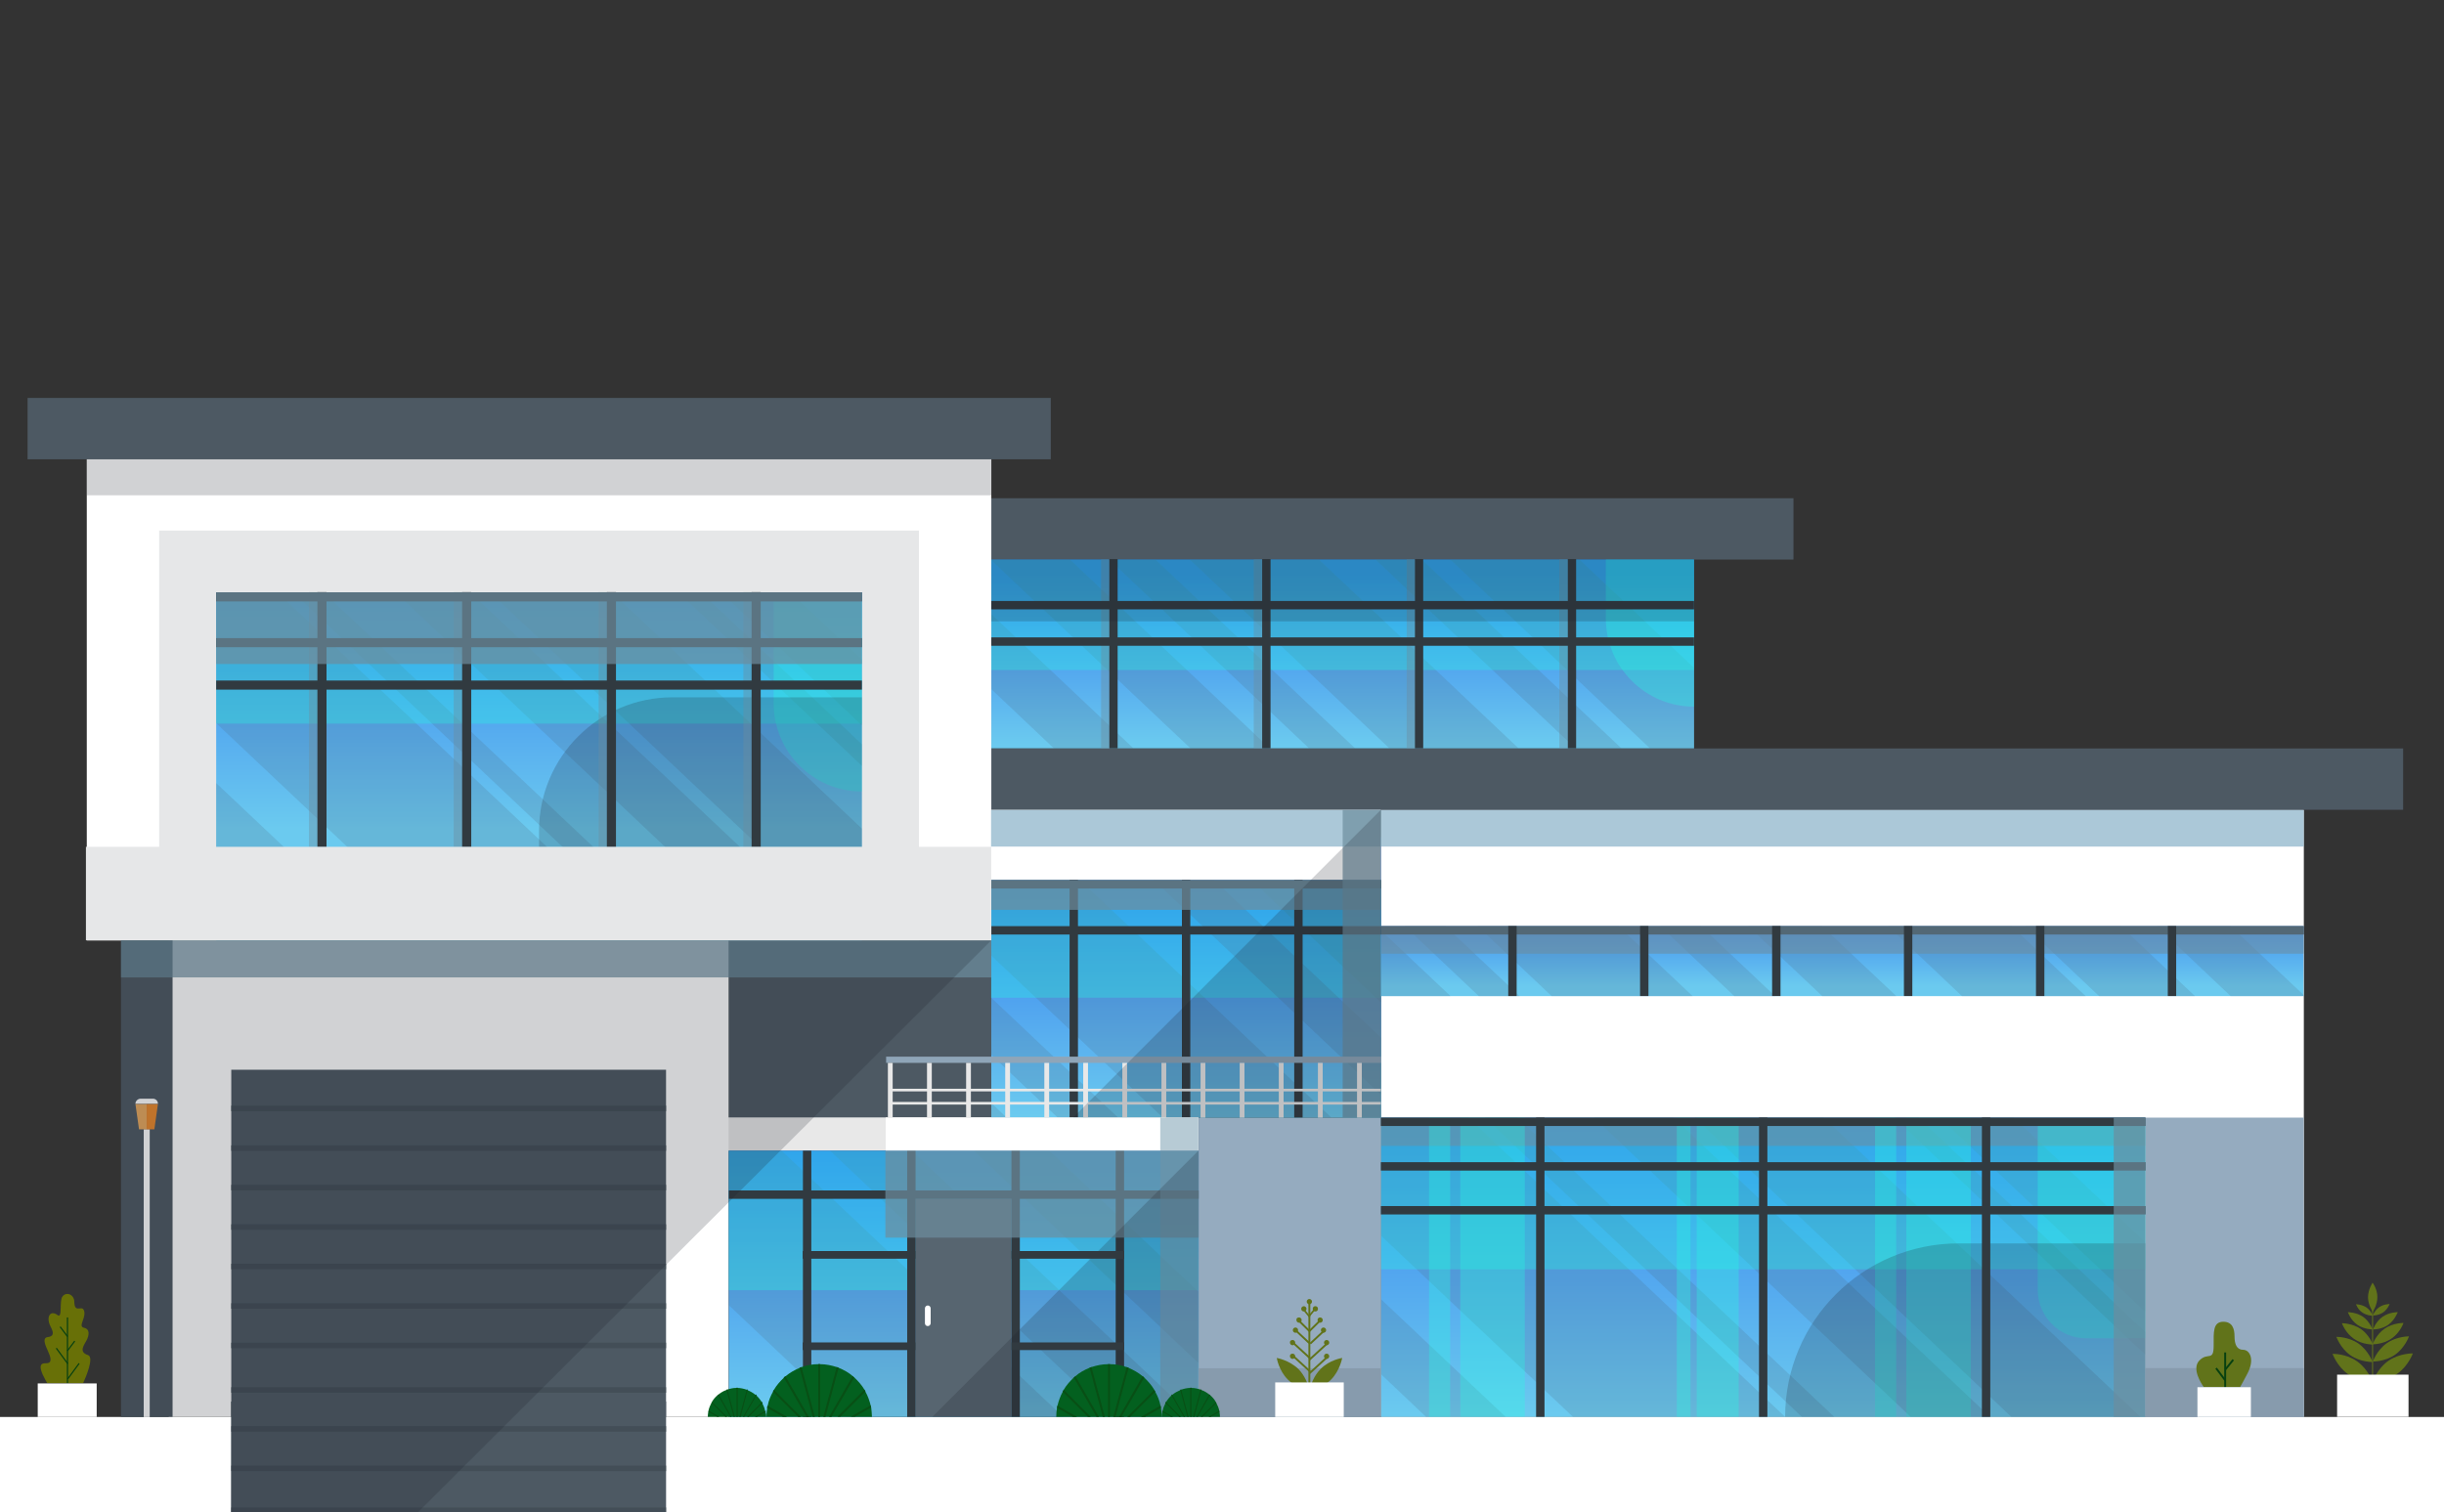 <?xml version="1.0" encoding="utf-8"?>
<!-- Generator: Adobe Illustrator 24.0.2, SVG Export Plug-In . SVG Version: 6.00 Build 0)  -->
<svg version="1.1" id="Warstwa_1" xmlns="http://www.w3.org/2000/svg" xmlns:xlink="http://www.w3.org/1999/xlink" x="0px" y="0px"
	 viewBox="0 0 1019.7 631.1" style="enable-background:new 0 0 1019.7 631.1;" xml:space="preserve">
<rect x="0" y="0" width="1019.7" height="631.1" fill="#333333" stroke="none"/>
<style type="text/css">
	.st0{fill:#FFFFFF;}
	.st1{fill:#4D5963;}
	.st2{fill:#E8E8E8;}
	.st3{fill:url(#SVGID_1_);}
	.st4{opacity:0.2;fill:#4B6984;}
	.st5{fill:#313A40;}
	.st6{fill:url(#SVGID_2_);}
	.st7{opacity:0.3;fill:#24FFE0;}
	.st8{opacity:0.56;}
	.st9{fill:#6C8D9E;}
	.st10{fill:#95ABBF;}
	.st11{fill:url(#SVGID_3_);}
	.st12{opacity:0.2;}
	.st13{fill:#191E28;}
	.st14{fill:url(#SVGID_4_);}
	.st15{opacity:0.4;}
	.st16{fill:#E6E7E8;}
	.st17{fill:url(#SVGID_5_);}
	.st18{fill:url(#SVGID_6_);}
	.st19{fill:#576570;}
	.st20{opacity:0.7;}
	.st21{fill:#88B1C7;}
	.st22{opacity:0.55;}
	.st23{fill:#7BA0B3;}
	.st24{fill:#434E57;}
	.st25{fill:#8FA5B8;}
	.st26{opacity:0.5;}
	.st27{fill:#879BAD;}
	.st28{fill:#03601F;}
	.st29{fill:#084F15;}
	.st30{fill:#E6A85E;}
	.st31{fill:#E8882C;}
	.st32{fill:#687007;}
	.st33{fill:#074010;}
	.st34{fill:#61731A;}
</style>
<title>oferta-banner</title>
<g>
	
		<rect x="0" y="591.3" transform="matrix(-1 -4.489798e-11 4.489798e-11 -1 1019.7 1223.635)" class="st0" width="1019.7" height="41"/>
	
		<rect x="304.1" y="392.4" transform="matrix(-1 -4.490331e-11 4.490331e-11 -1 804.115 983.716)" class="st1" width="196" height="198.9"/>
	
		<rect x="303.9" y="466.4" transform="matrix(-1 -4.490553e-11 4.490553e-11 -1 803.922 946.626)" class="st2" width="196.2" height="13.9"/>
	
		<rect x="576.1" y="338" transform="matrix(-1 -4.489266e-11 4.489266e-11 -1 1537.322 929.254)" class="st0" width="385" height="253.3"/>
	
		<linearGradient id="SVGID_1_" gradientUnits="userSpaceOnUse" x1="251.039" y1="411.588" x2="251.039" y2="376.888" gradientTransform="matrix(-1 0 0 1 1019.7 0)">
		<stop  offset="0" style="stop-color:#6BCAEF"/>
		<stop  offset="1" style="stop-color:#357CEF"/>
	</linearGradient>
	<rect x="576.1" y="386.5" class="st3" width="385" height="29.2"/>
	<g>
		<polygon class="st4" points="899.8,386.5 930.7,415.7 961.2,415.7 961.2,415.3 930.7,386.5 		"/>
		<polygon class="st4" points="576.1,388.2 576.1,415.7 605.2,415.7 		"/>
		<polygon class="st4" points="692.7,386.5 723.6,415.7 740.6,415.7 709.7,386.5 		"/>
		<polygon class="st4" points="586.1,386.5 617,415.7 634,415.7 603.1,386.5 		"/>
		<polygon class="st4" points="729.4,386.5 760.3,415.7 791.2,415.7 760.2,386.5 		"/>
		<polygon class="st4" points="616.5,386.5 647.4,415.7 706.2,415.7 675.3,386.5 		"/>
		<polygon class="st4" points="787.7,386.5 818.6,415.7 870.2,415.7 839.3,386.5 		"/>
		<polygon class="st4" points="844.9,386.5 875.8,415.7 915.8,415.7 884.9,386.5 		"/>
	</g>
	
		<rect x="766.9" y="195.6" transform="matrix(-4.470576e-11 1 -1 -4.470576e-11 1156.82 -380.406)" class="st5" width="3.5" height="385.1"/>
	
		<linearGradient id="SVGID_2_" gradientUnits="userSpaceOnUse" x1="284.085" y1="590.275" x2="284.085" y2="461.732" gradientTransform="matrix(-1 0 0 1 1019.7 0)">
		<stop  offset="0" style="stop-color:#6BCAEF"/>
		<stop  offset="1" style="stop-color:#357CEF"/>
	</linearGradient>
	<rect x="576.1" y="466.4" class="st6" width="319" height="124.9"/>
	<g>
		<polygon class="st4" points="809.3,466.4 895.1,547.5 895.1,518.4 840.1,466.4 		"/>
		<polygon class="st4" points="576.1,466.4 576.1,515.6 656.3,591.3 744.8,591.3 612.6,466.4 		"/>
		<polygon class="st4" points="790.3,466.4 895.1,565.4 895.1,555.9 800.4,466.4 		"/>
		<polygon class="st4" points="707,466.4 839.2,591.3 893.1,591.3 760.9,466.4 		"/>
		<polygon class="st4" points="665,466.4 797.2,591.3 830.3,591.3 698.2,466.4 		"/>
		<polygon class="st4" points="576.1,542.1 576.1,573.4 595,591.3 628.2,591.3 		"/>
		<polygon class="st4" points="619.6,466.4 751.8,591.3 765.3,591.3 633.1,466.4 		"/>
	</g>
	
		<rect x="576" y="466.4" transform="matrix(-1 -4.489710e-11 4.489710e-11 -1 1471.133 996.106)" class="st7" width="319.1" height="63.3"/>
	<g class="st8">
		<rect x="576.1" y="466.4" class="st9" width="319" height="11.8"/>
	</g>
	
		<rect x="708" y="466.4" transform="matrix(-1 -4.489576e-11 4.489576e-11 -1 1433.422 1057.683)" class="st7" width="17.5" height="124.9"/>
	
		<rect x="699.5" y="466.4" transform="matrix(-1 -4.515289e-11 4.515289e-11 -1 1404.81 1057.683)" class="st7" width="5.7" height="124.9"/>
	
		<rect x="795.3" y="466.4" transform="matrix(-1 -4.487001e-11 4.487001e-11 -1 1617.571 1057.683)" class="st7" width="26.9" height="124.9"/>
	
		<rect x="782.4" y="466.4" transform="matrix(-1 -4.483093e-11 4.483093e-11 -1 1573.532 1057.683)" class="st7" width="8.8" height="124.9"/>
	
		<rect x="609.2" y="466.4" transform="matrix(-1 -4.486956e-11 4.486956e-11 -1 1245.375 1057.683)" class="st7" width="26.9" height="124.9"/>
	
		<rect x="596.3" y="466.4" transform="matrix(-1 -4.503743e-11 4.503743e-11 -1 1201.336 1057.683)" class="st7" width="8.8" height="124.9"/>
	<g class="st8">
		<rect x="576.2" y="386.5" class="st9" width="385" height="11.5"/>
	</g>
	
		<rect x="895.1" y="466.4" transform="matrix(-1 -4.488555e-11 4.488555e-11 -1 1856.274 1057.707)" class="st10" width="66.1" height="124.9"/>
	
		<rect x="500" y="466.4" transform="matrix(-1 -4.489665e-11 4.489665e-11 -1 1076.185 1057.707)" class="st10" width="76.1" height="124.9"/>
	
		<rect x="413.6" y="312.3" transform="matrix(-1 -4.489754e-11 4.489754e-11 -1 1416.253 650.241)" class="st1" width="589.1" height="25.6"/>
	
		<rect x="413.6" y="207.9" transform="matrix(-1 -4.489488e-11 4.489488e-11 -1 1161.88 441.417)" class="st1" width="334.7" height="25.6"/>
	
		<rect x="11.4" y="166" transform="matrix(-1 -4.489576e-11 4.489576e-11 -1 449.808 357.664)" class="st1" width="426.9" height="25.6"/>
	
		<linearGradient id="SVGID_3_" gradientUnits="userSpaceOnUse" x1="459.514" y1="310.705" x2="459.514" y2="239.743" gradientTransform="matrix(-1 0 0 1 1019.7 0)">
		<stop  offset="0" style="stop-color:#6BCAEF"/>
		<stop  offset="1" style="stop-color:#357CEF"/>
	</linearGradient>
	<rect x="413.6" y="233.5" class="st11" width="293.2" height="78.8"/>
	<g>
		<polygon class="st4" points="605.1,233.5 688.4,312.3 706.8,312.3 706.8,278.7 659,233.5 		"/>
		<polygon class="st4" points="496.4,233.5 579.7,312.3 633.6,312.3 550.3,233.5 		"/>
		<polygon class="st4" points="573.9,233.5 657.3,312.3 676.5,312.3 593.2,233.5 		"/>
		<polygon class="st4" points="462.8,233.5 546.2,312.3 565.4,312.3 482.1,233.5 		"/>
		<polygon class="st4" points="413.6,233.5 413.6,233.8 496.7,312.3 529.8,312.3 446.4,233.5 		"/>
		<polygon class="st4" points="413.6,256.3 413.6,287.6 439.7,312.3 472.9,312.3 		"/>
	</g>
	<path class="st7" d="M706.8,294.9L706.8,294.9v-61.4H670v24.6C670,278.4,686.5,294.9,706.8,294.9z"/>
	<path class="st7" d="M870.4,558.5h24.7v-88.7h-44.9v68.5C850.2,549.5,859.3,558.5,870.4,558.5z"/>
	<g class="st12">
		<path class="st13" d="M817.2,518.9h77.9v72.4H744.8v0C744.8,551.3,777.2,518.9,817.2,518.9z"/>
	</g>
	
		<rect x="413.6" y="233.5" transform="matrix(-1 -4.489754e-11 4.489754e-11 -1 1120.373 513.11)" class="st7" width="293.2" height="46.1"/>
	
		<linearGradient id="SVGID_4_" gradientUnits="userSpaceOnUse" x1="524.839" y1="465.767" x2="524.839" y2="369.498" gradientTransform="matrix(-1 0 0 1 1019.7 0)">
		<stop  offset="0" style="stop-color:#6BCAEF"/>
		<stop  offset="1" style="stop-color:#357CEF"/>
	</linearGradient>
	<rect x="413.6" y="349.5" class="st14" width="162.6" height="116.9"/>
	<g>
		<polygon class="st4" points="518.2,363.6 576.1,418.3 576.1,363.6 		"/>
		<polygon class="st4" points="413.6,363.6 413.6,398.8 485.2,466.4 555.5,466.4 446.7,363.6 		"/>
		
			<rect x="413.6" y="367.3" transform="matrix(-1 -4.490687e-11 4.490687e-11 -1 989.722 783.66)" class="st7" width="162.6" height="49.1"/>
		<polygon class="st4" points="477.5,363.6 576.1,456.8 576.1,433 502.7,363.6 		"/>
		<polygon class="st4" points="413.6,416.4 413.6,440.2 441.3,466.4 466.5,466.4 		"/>
		<polygon class="st4" points="413.6,460.3 413.6,466.4 420,466.4 		"/>
	</g>
	<g>
		<rect x="654.1" y="233.3" class="st5" width="3.5" height="79"/>
		<rect x="590.3" y="233.3" class="st5" width="3.5" height="79"/>
		<rect x="526.6" y="233.3" class="st5" width="3.5" height="79"/>
		<rect x="462.8" y="233.3" class="st5" width="3.5" height="79"/>
	</g>
	<g>
		<g class="st15">
			<rect x="650.6" y="233.4" class="st9" width="3.5" height="79"/>
		</g>
		<g class="st15">
			<rect x="586.9" y="233.4" class="st9" width="3.5" height="79"/>
		</g>
		<g class="st15">
			<rect x="523.1" y="233.4" class="st9" width="3.5" height="79"/>
		</g>
		<g class="st15">
			<rect x="459.4" y="233.4" class="st9" width="3.5" height="79"/>
		</g>
	</g>
	<g>
		<rect x="826.9" y="466.4" class="st5" width="3.5" height="124.9"/>
		<rect x="826.9" y="591.3" class="st5" width="3.5" height="0"/>
		
			<rect x="733.9" y="327.2" transform="matrix(-4.417995e-11 1 -1 -4.417995e-11 1222.334 -248.891)" class="st5" width="3.5" height="319"/>
		
			<rect x="733.9" y="345.5" transform="matrix(-4.470576e-11 1 -1 -4.470576e-11 1240.639 -230.587)" class="st5" width="3.5" height="319"/>
		
			<rect x="733.9" y="308.6" transform="matrix(-4.523156e-11 1 -1 -4.523156e-11 1203.726 -267.499)" class="st5" width="3.5" height="319"/>
		<rect x="733.9" y="466.4" class="st5" width="3.5" height="124.9"/>
		<rect x="733.9" y="591.3" class="st5" width="3.5" height="0"/>
		<rect x="640.9" y="466.4" class="st5" width="3.5" height="124.9"/>
		<rect x="640.9" y="591.3" class="st5" width="3.5" height="0"/>
	</g>
	
		<rect x="413.6" y="338" transform="matrix(-1 -4.490687e-11 4.490687e-11 -1 989.722 705.246)" class="st0" width="162.6" height="29.3"/>
	<g>
		
			<rect x="540" y="367.3" transform="matrix(-1 -4.470614e-11 4.470614e-11 -1 1083.486 833.654)" class="st5" width="3.5" height="99.1"/>
		<rect x="413.6" y="367.3" class="st5" width="162.6" height="3.5"/>
		<rect x="413.6" y="386.5" class="st5" width="162.6" height="3.5"/>
		
			<rect x="493.1" y="367.3" transform="matrix(-1 -4.470569e-11 4.470569e-11 -1 989.722 833.654)" class="st5" width="3.5" height="99.1"/>
		
			<rect x="446.2" y="367.3" transform="matrix(-1 -4.470569e-11 4.470569e-11 -1 895.957 833.654)" class="st5" width="3.5" height="99.1"/>
	</g>
	<rect x="70.4" y="392.4" class="st0" width="233.6" height="198.9"/>
	<rect x="70.4" y="591.3" class="st0" width="233.6" height="0"/>
	
		<rect x="36.2" y="191.6" transform="matrix(-1 -4.489621e-11 4.489621e-11 -1 449.808 584.082)" class="st0" width="377.4" height="200.8"/>
	
		<rect x="66.4" y="221.5" transform="matrix(-1 -4.489665e-11 4.489665e-11 -1 449.808 613.916)" class="st16" width="317" height="171"/>
	
		<linearGradient id="SVGID_5_" gradientUnits="userSpaceOnUse" x1="794.8" y1="345.781" x2="794.8" y2="240.825" gradientTransform="matrix(-1 0 0 1 1019.7 0)">
		<stop  offset="0" style="stop-color:#6BCAEF"/>
		<stop  offset="1" style="stop-color:#357CEF"/>
	</linearGradient>
	<rect x="90.2" y="247.2" class="st17" width="269.4" height="145.3"/>
	<g>
		<polygon class="st4" points="300.8,247.2 359.6,302.7 359.6,275.3 329.8,247.2 		"/>
		<polygon class="st4" points="90.2,247.2 90.2,301.8 148.7,357 232,357 115.7,247.2 		"/>
		<polygon class="st4" points="283,247.2 359.6,319.6 359.6,310.6 292.5,247.2 		"/>
		<polygon class="st4" points="204.5,247.2 320.8,357 359.6,357 359.6,345.8 255.3,247.2 		"/>
		<polygon class="st4" points="165,247.2 281.3,357 312.5,357 196.2,247.2 		"/>
		<polygon class="st4" points="90.2,326.8 90.2,356.3 91,357 122.2,357 		"/>
		<polygon class="st4" points="122.3,247.2 238.5,357 251.3,357 135,247.2 		"/>
	</g>
	<path class="st7" d="M359.6,330.3L359.6,330.3V251h-36.8v42.6C322.8,313.8,339.3,330.3,359.6,330.3z"/>
	<rect x="90.2" y="247.2" class="st7" width="269.4" height="54.8"/>
	<g class="st12">
		<path class="st13" d="M280.6,291h79v62.5H224.9v-6.8C224.9,315.9,249.9,291,280.6,291z"/>
	</g>
	
		<linearGradient id="SVGID_6_" gradientUnits="userSpaceOnUse" x1="617.643" y1="588.545" x2="617.643" y2="475.571" gradientTransform="matrix(-1 0 0 1 1019.7 0)">
		<stop  offset="0" style="stop-color:#6BCAEF"/>
		<stop  offset="1" style="stop-color:#357CEF"/>
	</linearGradient>
	<rect x="304.1" y="480.2" class="st18" width="196" height="111.1"/>
	<g>
		<polygon class="st4" points="406.3,480.2 500,568.8 500,539.1 437.8,480.2 		"/>
		<polygon class="st4" points="304.1,480.2 304.1,544.7 353.4,591.3 443.6,591.3 326.1,480.2 		"/>
		<polygon class="st4" points="346.3,480.2 463.8,591.3 497.9,591.3 380.4,480.2 		"/>
		<polygon class="st4" points="304.1,581.6 304.1,588.8 306.7,591.3 314.3,591.3 		"/>
	</g>
	
		<rect x="304.1" y="480.2" transform="matrix(-1 -4.490331e-11 4.490331e-11 -1 804.115 1018.644)" class="st7" width="196" height="58.2"/>
	
		<rect x="381.9" y="500.2" transform="matrix(-1 -4.490598e-11 4.490598e-11 -1 803.919 1091.522)" class="st19" width="40.1" height="91.1"/>
	<rect x="50.5" y="392.4" class="st1" width="21.5" height="198.9"/>
	<rect x="50.5" y="591.3" class="st1" width="21.5" height="0"/>
	<g>
		
			<rect x="904.6" y="386.5" transform="matrix(-1 -4.470569e-11 4.470569e-11 -1 1812.562 802.161)" class="st5" width="3.5" height="29.2"/>
		
			<rect x="849.5" y="386.5" transform="matrix(-1 -4.470569e-11 4.470569e-11 -1 1702.466 802.161)" class="st5" width="3.5" height="29.2"/>
		
			<rect x="794.5" y="386.5" transform="matrix(-1 -4.470569e-11 4.470569e-11 -1 1592.37 802.161)" class="st5" width="3.5" height="29.2"/>
		
			<rect x="739.4" y="386.5" transform="matrix(-1 -4.523150e-11 4.523150e-11 -1 1482.273 802.161)" class="st5" width="3.5" height="29.2"/>
		
			<rect x="684.4" y="386.5" transform="matrix(-1 -4.470569e-11 4.470569e-11 -1 1372.177 802.161)" class="st5" width="3.5" height="29.2"/>
		
			<rect x="629.3" y="386.5" transform="matrix(-1 -4.470525e-11 4.470525e-11 -1 1262.081 802.161)" class="st5" width="3.5" height="29.2"/>
	</g>
	<g class="st15">
		
			<rect x="310.1" y="247.2" transform="matrix(-1 -4.506629e-11 4.506629e-11 -1 624.063 600.712)" class="st9" width="3.8" height="106.4"/>
		
			<rect x="249.7" y="247.2" transform="matrix(-1 -4.506363e-11 4.506363e-11 -1 503.279 600.712)" class="st9" width="3.8" height="106.4"/>
		
			<rect x="189.4" y="247.2" transform="matrix(-1 -4.458401e-11 4.458401e-11 -1 382.495 600.712)" class="st9" width="3.8" height="106.4"/>
		
			<rect x="129" y="247.2" transform="matrix(-1 -4.506629e-11 4.506629e-11 -1 261.711 600.712)" class="st9" width="3.8" height="106.4"/>
	</g>
	<g>
		
			<rect x="313.6" y="247.2" transform="matrix(-1 -4.506363e-11 4.506363e-11 -1 630.984 600.712)" class="st5" width="3.8" height="106.4"/>
		
			<rect x="253.2" y="247.2" transform="matrix(-1 -4.458401e-11 4.458401e-11 -1 510.2 600.712)" class="st5" width="3.8" height="106.4"/>
		
			<rect x="192.8" y="247.2" transform="matrix(-1 -4.506629e-11 4.506629e-11 -1 389.416 600.712)" class="st5" width="3.8" height="106.4"/>
		
			<rect x="132.4" y="247.2" transform="matrix(-1 -4.458401e-11 4.458401e-11 -1 268.632 600.712)" class="st5" width="3.8" height="106.4"/>
	</g>
	<g>
		<rect x="465.5" y="480.2" class="st5" width="3.5" height="111.1"/>
		<rect x="422" y="480.2" class="st5" width="3.5" height="111.1"/>
		<rect x="378.5" y="480.2" class="st5" width="3.5" height="111.1"/>
		<rect x="335" y="480.2" class="st5" width="3.5" height="111.1"/>
	</g>
	
		<rect x="369.6" y="466.4" transform="matrix(-1 -4.490909e-11 4.490909e-11 -1 869.634 946.626)" class="st0" width="130.5" height="13.9"/>
	<rect x="90.2" y="247.2" class="st5" width="269.4" height="3.8"/>
	<rect x="90.2" y="284" class="st5" width="269.4" height="3.8"/>
	<rect x="90.2" y="266.3" class="st5" width="269.4" height="3.8"/>
	<rect x="413.6" y="250.8" class="st5" width="293.2" height="3.5"/>
	<rect x="413.6" y="266" class="st5" width="293.2" height="3.5"/>
	<rect x="304.1" y="496.8" class="st5" width="196" height="3.5"/>
	<g class="st12">
		<rect x="413.6" y="233.5" class="st13" width="293.2" height="25.8"/>
	</g>
	<g class="st12">
		<rect x="36.2" y="191.7" class="st13" width="377.4" height="15"/>
	</g>
	<g class="st20">
		<rect x="413.5" y="338" class="st21" width="547.7" height="15.3"/>
	</g>
	<g class="st20">
		<rect x="413.6" y="367.3" class="st9" width="162.6" height="12.4"/>
	</g>
	<g class="st20">
		<rect x="560.2" y="338" class="st9" width="15.9" height="128.4"/>
	</g>
	<g class="st22">
		<rect x="484.1" y="466.4" class="st23" width="15.9" height="124.9"/>
	</g>
	<g class="st20">
		<rect x="50.5" y="392.4" class="st9" width="363.1" height="15.5"/>
	</g>
	<g class="st20">
		<rect x="369.4" y="480.2" class="st9" width="130.7" height="36.3"/>
	</g>
	<g>
		
			<rect x="96.6" y="446.4" transform="matrix(-1 -4.489798e-11 4.489798e-11 -1 374.489 1037.725)" class="st1" width="181.4" height="144.9"/>
		
			<rect x="96.6" y="461.5" transform="matrix(-1 -4.489798e-11 4.489798e-11 -1 374.489 925.208)" class="st24" width="181.4" height="2.3"/>
		
			<rect x="96.6" y="477.9" transform="matrix(-1 -4.489798e-11 4.489798e-11 -1 374.489 958.179)" class="st24" width="181.4" height="2.3"/>
		
			<rect x="96.6" y="494.4" transform="matrix(-1 -4.489798e-11 4.489798e-11 -1 374.489 991.15)" class="st24" width="181.4" height="2.3"/>
		
			<rect x="96.6" y="510.9" transform="matrix(-1 -4.489798e-11 4.489798e-11 -1 374.489 1024.121)" class="st24" width="181.4" height="2.3"/>
		
			<rect x="96.6" y="527.4" transform="matrix(-1 -4.489798e-11 4.489798e-11 -1 374.489 1057.092)" class="st24" width="181.4" height="2.3"/>
		
			<rect x="96.6" y="543.9" transform="matrix(-1 -4.489798e-11 4.489798e-11 -1 374.489 1090.063)" class="st24" width="181.4" height="2.3"/>
		
			<rect x="96.6" y="560.4" transform="matrix(-1 -4.489798e-11 4.489798e-11 -1 374.489 1123.034)" class="st24" width="181.4" height="2.3"/>
		
			<rect x="96.6" y="578.8" transform="matrix(-1 -4.489798e-11 4.489798e-11 -1 374.489 1160.005)" class="st24" width="181.4" height="2.3"/>
	</g>
	<g class="st20">
		<rect x="90.2" y="247.2" class="st9" width="269.4" height="29.9"/>
	</g>
	
		<rect x="369.6" y="441" transform="matrix(-1 -4.489621e-11 4.489621e-11 -1 945.812 884.567)" class="st25" width="206.5" height="2.6"/>
	
		<rect x="371.2" y="454.3" transform="matrix(-1 -4.489710e-11 4.489710e-11 -1 947.309 909.759)" class="st2" width="205" height="1.1"/>
	
		<rect x="371.2" y="459.9" transform="matrix(-1 -4.489710e-11 4.489710e-11 -1 947.309 920.86)" class="st2" width="205" height="1.1"/>
	<g>
		
			<rect x="566.1" y="443.6" transform="matrix(-1 -4.549795e-11 4.549795e-11 -1 1134.286 909.965)" class="st2" width="2" height="22.8"/>
		
			<rect x="549.8" y="443.6" transform="matrix(-1 -4.461199e-11 4.461199e-11 -1 1101.666 909.965)" class="st2" width="2" height="22.8"/>
		
			<rect x="533.5" y="443.6" transform="matrix(-1 -4.550328e-11 4.550328e-11 -1 1069.046 909.965)" class="st2" width="2" height="22.8"/>
		
			<rect x="517.2" y="443.6" transform="matrix(-1 -4.461110e-11 4.461110e-11 -1 1036.426 909.965)" class="st2" width="2" height="22.8"/>
		
			<rect x="500.9" y="443.6" transform="matrix(-1 -4.461110e-11 4.461110e-11 -1 1003.806 909.965)" class="st2" width="2" height="22.8"/>
		
			<rect x="484.6" y="443.6" transform="matrix(-1 -4.461110e-11 4.461110e-11 -1 971.187 909.965)" class="st2" width="2" height="22.8"/>
		
			<rect x="468.3" y="443.6" transform="matrix(-1 -4.461110e-11 4.461110e-11 -1 938.567 909.965)" class="st2" width="2" height="22.8"/>
		
			<rect x="452" y="443.6" transform="matrix(-1 -4.550328e-11 4.550328e-11 -1 905.947 909.965)" class="st2" width="2" height="22.8"/>
		
			<rect x="435.6" y="443.6" transform="matrix(-1 -4.461110e-11 4.461110e-11 -1 873.327 909.965)" class="st2" width="2" height="22.8"/>
		
			<rect x="419.3" y="443.6" transform="matrix(-1 -4.550328e-11 4.550328e-11 -1 840.707 909.965)" class="st2" width="2" height="22.8"/>
		
			<rect x="403" y="443.6" transform="matrix(-1 -4.461066e-11 4.461066e-11 -1 808.087 909.965)" class="st2" width="2" height="22.8"/>
		
			<rect x="386.7" y="443.6" transform="matrix(-1 -4.461199e-11 4.461199e-11 -1 775.467 909.965)" class="st2" width="2" height="22.8"/>
		
			<rect x="370.4" y="443.6" transform="matrix(-1 -4.461110e-11 4.461110e-11 -1 742.847 909.965)" class="st2" width="2" height="22.8"/>
	</g>
	<g class="st12">
		<polygon class="st13" points="576.1,338 447.8,466.3 576.1,466.4 		"/>
	</g>
	<g class="st26">
		<polygon class="st9" points="50.5,591.3 162.6,591.3 50.5,591.3 		"/>
	</g>
	<g class="st12">
		<polygon class="st13" points="500,480.2 500,591.3 389,591.3 		"/>
	</g>
	
		<rect x="35.9" y="353.5" transform="matrix(-1 -4.489710e-11 4.489710e-11 -1 449.452 745.9)" class="st16" width="377.7" height="39"/>
	
		<rect x="895.1" y="570.9" transform="matrix(-1 -4.488866e-11 4.488866e-11 -1 1856.278 1162.233)" class="st27" width="66.1" height="20.4"/>
	<rect x="500" y="571" class="st27" width="76" height="20.3"/>
	<rect x="500" y="591.3" class="st27" width="76" height="0"/>
	<g class="st20">
		<rect x="881.9" y="466.4" class="st9" width="13.2" height="124.9"/>
	</g>
	<path class="st0" d="M387.1,553.4L387.1,553.4c0.6,0,1.2-0.5,1.2-1.2v-6.2c0-0.6-0.5-1.2-1.2-1.2l0,0c-0.6,0-1.2,0.5-1.2,1.2v6.2
		C385.9,552.9,386.4,553.4,387.1,553.4z"/>
	
		<rect x="334.8" y="522.1" transform="matrix(-1 -4.490465e-11 4.490465e-11 -1 716.717 1047.386)" class="st5" width="47" height="3.2"/>
	
		<rect x="422" y="522.1" transform="matrix(-1 -4.490465e-11 4.490465e-11 -1 891.033 1047.386)" class="st5" width="47" height="3.2"/>
	
		<rect x="334.8" y="560.1" transform="matrix(-1 -4.490465e-11 4.490465e-11 -1 716.717 1123.519)" class="st5" width="47" height="3.2"/>
	
		<rect x="422" y="560.1" transform="matrix(-1 -4.490465e-11 4.490465e-11 -1 891.033 1123.519)" class="st5" width="47" height="3.2"/>
	<g>
		<g>
			<path class="st28" d="M440.7,591.3h44c0-1.3-0.1-2.6-0.3-3.8c-0.1-0.3-0.1-0.6-0.2-0.9c-0.4-2.1-1.2-4-2.2-5.8
				c-0.1-0.3-0.3-0.5-0.4-0.8c-1.1-1.9-2.6-3.6-4.2-5.1c-0.2-0.2-0.4-0.4-0.7-0.6c-1.8-1.5-3.8-2.6-5.9-3.5
				c-0.3-0.1-0.5-0.2-0.8-0.3c-2.2-0.8-4.5-1.2-6.9-1.2c-0.1,0-0.3,0-0.4,0c-0.1,0-0.3,0-0.4,0c-2.4,0-4.7,0.5-6.9,1.2
				c-0.3,0.1-0.5,0.2-0.8,0.3c-2.2,0.9-4.2,2-5.9,3.5c-0.2,0.2-0.4,0.4-0.7,0.6c-1.6,1.5-3.1,3.2-4.2,5.1c-0.2,0.3-0.3,0.5-0.4,0.8
				c-1,1.8-1.7,3.8-2.2,5.8c-0.1,0.3-0.1,0.6-0.2,0.9C440.8,588.7,440.7,590,440.7,591.3z"/>
		</g>
		<g>
			<path class="st29" d="M462.3,569.3v22h0.8v-22c-0.1,0-0.3,0-0.4,0C462.6,569.3,462.4,569.3,462.3,569.3z"/>
		</g>
		<g>
			<path class="st29" d="M464.5,591.3h0.9l5.5-20.5c-0.3-0.1-0.5-0.2-0.8-0.3L464.5,591.3z"/>
		</g>
		<g>
			<path class="st29" d="M466.9,591.3h1l9.5-16.4c-0.2-0.2-0.4-0.4-0.7-0.6L466.9,591.3z"/>
		</g>
		<g>
			<path class="st29" d="M470.3,591.3h1.2l10.5-10.5c-0.1-0.3-0.3-0.5-0.4-0.8L470.3,591.3z"/>
		</g>
		<g>
			<path class="st29" d="M476,591.3h1.7l6.7-3.8c-0.1-0.3-0.1-0.6-0.2-0.9L476,591.3z"/>
		</g>
		<g>
			<path class="st29" d="M454.6,570.8l5.5,20.5h0.9l-5.6-20.8C455.1,570.6,454.8,570.7,454.6,570.8z"/>
		</g>
		<g>
			<path class="st29" d="M448,574.9l9.5,16.4h1l-9.8-17C448.5,574.5,448.2,574.7,448,574.9z"/>
		</g>
		<g>
			<path class="st29" d="M443.4,580.8l10.5,10.5h1.2L443.8,580C443.7,580.2,443.5,580.5,443.4,580.8z"/>
		</g>
		<g>
			<path class="st29" d="M441,587.5l6.7,3.8h1.7l-8.2-4.7C441.1,586.9,441.1,587.2,441,587.5z"/>
		</g>
	</g>
	<g>
		<g>
			<path class="st28" d="M484.7,591.3H509c0-0.7-0.1-1.4-0.2-2.1c0-0.2-0.1-0.3-0.1-0.5c-0.2-1.1-0.7-2.2-1.2-3.2
				c-0.1-0.1-0.2-0.3-0.2-0.4c-0.6-1.1-1.4-2-2.3-2.8c-0.1-0.1-0.2-0.2-0.4-0.3c-1-0.8-2.1-1.5-3.3-1.9c-0.1-0.1-0.3-0.1-0.4-0.2
				c-1.2-0.4-2.5-0.7-3.8-0.7c-0.1,0-0.2,0-0.2,0c-0.1,0-0.2,0-0.2,0c-1.3,0-2.6,0.3-3.8,0.7c-0.1,0.1-0.3,0.1-0.4,0.2
				c-1.2,0.5-2.3,1.1-3.3,1.9c-0.1,0.1-0.2,0.2-0.4,0.3c-0.9,0.8-1.7,1.8-2.3,2.8c-0.1,0.1-0.2,0.3-0.2,0.4c-0.5,1-1,2.1-1.2,3.2
				c0,0.2-0.1,0.3-0.1,0.5C484.7,589.9,484.7,590.6,484.7,591.3z"/>
		</g>
		<g>
			<path class="st29" d="M496.6,579.1v12.2h0.5v-12.2c-0.1,0-0.2,0-0.2,0C496.8,579.1,496.7,579.1,496.6,579.1z"/>
		</g>
		<g>
			<path class="st29" d="M497.8,591.3h0.5l3-11.3c-0.1-0.1-0.3-0.1-0.4-0.2L497.8,591.3z"/>
		</g>
		<g>
			<path class="st29" d="M499.2,591.3h0.5l5.2-9.1c-0.1-0.1-0.2-0.2-0.4-0.3L499.2,591.3z"/>
		</g>
		<g>
			<path class="st29" d="M501,591.3h0.7l5.8-5.8c-0.1-0.1-0.2-0.3-0.2-0.4L501,591.3z"/>
		</g>
		<g>
			<path class="st29" d="M504.2,591.3h0.9l3.7-2.1c0-0.2-0.1-0.3-0.1-0.5L504.2,591.3z"/>
		</g>
		<g>
			<path class="st29" d="M492.4,580l3,11.3h0.5l-3.1-11.5C492.7,579.9,492.5,579.9,492.4,580z"/>
		</g>
		<g>
			<path class="st29" d="M488.7,582.2l5.2,9.1h0.5l-5.4-9.4C489,582,488.8,582.1,488.7,582.2z"/>
		</g>
		<g>
			<path class="st29" d="M486.2,585.5l5.8,5.8h0.7l-6.3-6.3C486.3,585.2,486.2,585.3,486.2,585.5z"/>
		</g>
		<g>
			<path class="st29" d="M484.9,589.2l3.7,2.1h0.9l-4.5-2.6C484.9,588.9,484.9,589,484.9,589.2z"/>
		</g>
	</g>
	<g>
		<g>
			<path class="st28" d="M363.8,591.3h-44c0-1.3,0.1-2.6,0.3-3.8c0.1-0.3,0.1-0.6,0.2-0.9c0.4-2.1,1.2-4,2.2-5.8
				c0.1-0.3,0.3-0.5,0.4-0.8c1.1-1.9,2.6-3.6,4.2-5.1c0.2-0.2,0.4-0.4,0.7-0.6c1.8-1.5,3.8-2.6,5.9-3.5c0.3-0.1,0.5-0.2,0.8-0.3
				c2.2-0.8,4.5-1.2,6.9-1.2c0.1,0,0.3,0,0.4,0c0.1,0,0.3,0,0.4,0c2.4,0,4.7,0.5,6.9,1.2c0.3,0.1,0.5,0.2,0.8,0.3
				c2.2,0.9,4.2,2,5.9,3.5c0.2,0.2,0.4,0.4,0.7,0.6c1.6,1.5,3.1,3.2,4.2,5.1c0.2,0.3,0.3,0.5,0.4,0.8c1,1.8,1.7,3.8,2.2,5.8
				c0.1,0.3,0.1,0.6,0.2,0.9C363.6,588.7,363.8,590,363.8,591.3z"/>
		</g>
		<g>
			<path class="st29" d="M342.2,569.3v22h-0.8v-22c0.1,0,0.3,0,0.4,0C341.9,569.3,342,569.3,342.2,569.3z"/>
		</g>
		<g>
			<path class="st29" d="M340,591.3h-0.9l-5.5-20.5c0.3-0.1,0.5-0.2,0.8-0.3L340,591.3z"/>
		</g>
		<g>
			<path class="st29" d="M337.5,591.3h-1l-9.5-16.4c0.2-0.2,0.4-0.4,0.7-0.6L337.5,591.3z"/>
		</g>
		<g>
			<path class="st29" d="M334.2,591.3H333l-10.5-10.5c0.1-0.3,0.3-0.5,0.4-0.8L334.2,591.3z"/>
		</g>
		<g>
			<path class="st29" d="M328.4,591.3h-1.7l-6.7-3.8c0.1-0.3,0.1-0.6,0.2-0.9L328.4,591.3z"/>
		</g>
		<g>
			<path class="st29" d="M349.9,570.8l-5.5,20.5h-0.9l5.6-20.8C349.3,570.6,349.6,570.7,349.9,570.8z"/>
		</g>
		<g>
			<path class="st29" d="M356.4,574.9l-9.5,16.4h-1l9.8-17C356,574.5,356.2,574.7,356.4,574.9z"/>
		</g>
		<g>
			<path class="st29" d="M361.1,580.7l-10.5,10.5h-1.2l11.3-11.3C360.8,580.2,360.9,580.5,361.1,580.7z"/>
		</g>
		<g>
			<path class="st29" d="M363.4,587.4l-6.7,3.8h-1.7l8.2-4.7C363.3,586.8,363.4,587.1,363.4,587.4z"/>
		</g>
	</g>
	<g>
		<g>
			<path class="st28" d="M319.7,591.3h-24.4c0-0.7,0.1-1.4,0.2-2.1c0-0.2,0.1-0.3,0.1-0.5c0.2-1.1,0.7-2.2,1.2-3.2
				c0.1-0.1,0.2-0.3,0.2-0.4c0.6-1.1,1.4-2,2.3-2.8c0.1-0.1,0.2-0.2,0.4-0.3c1-0.8,2.1-1.5,3.3-1.9c0.1-0.1,0.3-0.1,0.4-0.2
				c1.2-0.4,2.5-0.7,3.8-0.7c0.1,0,0.2,0,0.2,0s0.2,0,0.2,0c1.3,0,2.6,0.3,3.8,0.7c0.1,0.1,0.3,0.1,0.4,0.2c1.2,0.5,2.3,1.1,3.3,1.9
				c0.1,0.1,0.2,0.2,0.4,0.3c0.9,0.8,1.7,1.8,2.3,2.8c0.1,0.1,0.2,0.3,0.2,0.4c0.5,1,1,2.1,1.2,3.2c0,0.2,0.1,0.3,0.1,0.5
				C319.7,589.8,319.7,590.6,319.7,591.3z"/>
		</g>
		<g>
			<path class="st29" d="M307.8,579.1v12.2h-0.5v-12.2c0.1,0,0.2,0,0.2,0S307.7,579.1,307.8,579.1z"/>
		</g>
		<g>
			<path class="st29" d="M306.6,591.3h-0.5l-3-11.3c0.1-0.1,0.3-0.1,0.4-0.2L306.6,591.3z"/>
		</g>
		<g>
			<path class="st29" d="M305.2,591.3h-0.5l-5.2-9.1c0.1-0.1,0.2-0.2,0.4-0.3L305.2,591.3z"/>
		</g>
		<g>
			<path class="st29" d="M303.4,591.3h-0.7l-5.8-5.8c0.1-0.1,0.2-0.3,0.2-0.4L303.4,591.3z"/>
		</g>
		<g>
			<path class="st29" d="M300.2,591.3h-0.9l-3.7-2.1c0-0.2,0.1-0.3,0.1-0.5L300.2,591.3z"/>
		</g>
		<g>
			<path class="st29" d="M312,580l-3,11.3h-0.5l3.1-11.5C311.7,579.8,311.9,579.9,312,580z"/>
		</g>
		<g>
			<path class="st29" d="M315.7,582.2l-5.2,9.1h-0.5l5.4-9.4C315.4,582,315.6,582.1,315.7,582.2z"/>
		</g>
		<g>
			<path class="st29" d="M318.2,585.5l-5.8,5.8h-0.7l6.3-6.3C318.1,585.2,318.2,585.3,318.2,585.5z"/>
		</g>
		<g>
			<path class="st29" d="M319.5,589.2l-3.7,2.1h-0.9l4.5-2.6C319.5,588.8,319.5,589,319.5,589.2z"/>
		</g>
	</g>
	<g>
		
			<rect x="60" y="471.3" transform="matrix(-1 -4.435620e-11 4.435620e-11 -1 122.465 1062.644)" class="st0" width="2.5" height="120.1"/>
		<polygon class="st30" points="56.5,460.7 61.2,460.7 61.2,471.3 58,471.3 		"/>
		<polygon class="st31" points="65.9,460.7 61.2,460.7 61.2,471.3 64.4,471.3 		"/>
		<path class="st0" d="M58.7,458.5h5.1c1.2,0,2.1,1,2.1,2.1l0,0h-9.4l0,0C56.5,459.5,57.5,458.5,58.7,458.5z"/>
	</g>
	<g>
		<g>
			<path class="st32" d="M19.2,568.9c3,0.1,1.8-2.9,0.7-5.3c-1.1-2.4-2.3-5.3,0-5.6c2.3-0.3,2.8-1.4,1.2-4.4c-2-3.9-0.2-7.1,2.9-4.8
				c2.2,1.7,0.6-6,2.1-7.8c1.7-2.1,4.9-0.7,4.9,2.3c0.1,4.8,3,1.5,3.9,3.3c1.5,3-2.6,6.9,0.1,7.5c2.7,0.6,2.1,3.2,1.2,5.1
				c-1,2-3.6,5,0.5,6.3c2.8,0.9-1.2,9.9-2,11.7h-15c-0.3-0.5-1-1.7-1.9-3.6C16.7,571,16.2,568.8,19.2,568.9z"/>
			<g>
				<rect x="27.9" y="549.8" class="st33" width="0.5" height="27.6"/>
			</g>
			<g>
				
					<rect x="26.3" y="553.2" transform="matrix(0.8 -0.6 0.6 0.8 -328.057 127.06)" class="st33" width="0.5" height="5.1"/>
			</g>
			<g>
				<rect x="27.1" y="561.4" transform="matrix(0.6 -0.8 0.8 0.6 -437.463 248.429)" class="st33" width="5.1" height="0.5"/>
			</g>
			<g>
				
					<rect x="25.5" y="561.9" transform="matrix(0.806 -0.592 0.592 0.806 -329.911 124.965)" class="st33" width="0.5" height="8.1"/>
			</g>
			<g>
				
					<rect x="26.5" y="572" transform="matrix(0.592 -0.806 0.806 0.592 -448.696 258.086)" class="st33" width="8.1" height="0.5"/>
			</g>
		</g>
		
			<rect x="15.7" y="577.4" transform="matrix(-1 -4.489576e-11 4.489576e-11 -1 56.043 1168.734)" class="st0" width="24.6" height="14"/>
	</g>
	<g>
		<g>
			<path class="st34" d="M923.6,561.5c0-5.5-0.4-10,4.2-9.9c3.6,0.1,4.5,2.9,4.5,6.1c0,3.2,0.9,5.6,3.6,5.6c2.7,0,4.9,3.8,1.9,9.7
				c-1.4,2.8-2.7,5-3.2,5.9h-15.1c-1.2-1.7-5-7.6-2-11C921.1,564,923.6,568.5,923.6,561.5z"/>
			<g>
				<rect x="928" y="564.4" class="st33" width="0.8" height="14.5"/>
			</g>
			<g>
				
					<rect x="926.1" y="570.2" transform="matrix(0.8 -0.6 0.6 0.8 -158.704 670.719)" class="st33" width="0.8" height="6.3"/>
			</g>
			<g>
				
					<rect x="927.5" y="568.4" transform="matrix(0.628 -0.778 0.778 0.628 -96.499 935.885)" class="st33" width="5.2" height="0.8"/>
			</g>
		</g>
		
			<rect x="916.7" y="578.9" transform="matrix(-1 -4.493307e-11 4.493307e-11 -1 1855.827 1170.211)" class="st0" width="22.3" height="12.4"/>
	</g>
	<g>
		<g>
			<g>
				<rect x="545.9" y="543.3" class="st34" width="0.8" height="36"/>
			</g>
			<g>
				
					<rect x="545.7" y="547.5" transform="matrix(0.637 -0.771 0.771 0.637 -223.629 620.759)" class="st34" width="3.6" height="0.7"/>
			</g>
			<g>
				
					<rect x="545.4" y="552.9" transform="matrix(0.712 -0.702 0.702 0.712 -230.492 544.478)" class="st34" width="6.3" height="0.8"/>
			</g>
			<g>
				
					<rect x="545.2" y="557.7" transform="matrix(0.731 -0.683 0.683 0.731 -233.073 525.132)" class="st34" width="8.1" height="0.8"/>
			</g>
			<g>
				<path class="st34" d="M546.3,542.1c0.6,0,1.1,0.5,1.1,1.1c0,0.6-0.5,1.1-1.1,1.1c-0.6,0-1.1-0.5-1.1-1.1
					C545.2,542.6,545.7,542.1,546.3,542.1z"/>
			</g>
			<g>
				<circle class="st34" cx="548.8" cy="546.2" r="1.1"/>
			</g>
			<g>
				<path class="st34" d="M550.8,549.8c0.6,0,1.1,0.5,1.1,1.1c0,0.6-0.5,1.1-1.1,1.1c-0.6,0-1.1-0.5-1.1-1.1
					C549.7,550.2,550.2,549.8,550.8,549.8z"/>
			</g>
			<g>
				<path class="st34" d="M552.2,554c0.6,0,1.1,0.5,1.1,1.1c0,0.6-0.5,1.1-1.1,1.1c-0.6,0-1.1-0.5-1.1-1.1
					C551.1,554.5,551.6,554,552.2,554z"/>
			</g>
			<g>
				
					<rect x="545" y="563.4" transform="matrix(0.738 -0.675 0.675 0.738 -236.406 519.186)" class="st34" width="9.8" height="0.8"/>
			</g>
			<g>
				<path class="st34" d="M553.5,559.2c0.6,0,1.1,0.5,1.1,1.1c0,0.6-0.5,1.1-1.1,1.1c-0.6,0-1.1-0.5-1.1-1.1
					C552.4,559.7,552.9,559.2,553.5,559.2z"/>
			</g>
			<g>
				
					<rect x="545" y="569.1" transform="matrix(0.738 -0.675 0.675 0.738 -240.236 520.661)" class="st34" width="9.8" height="0.8"/>
			</g>
			<g>
				<path class="st34" d="M553.5,564.9c0.6,0,1.1,0.5,1.1,1.1c0,0.6-0.5,1.1-1.1,1.1c-0.6,0-1.1-0.5-1.1-1.1
					C552.4,565.4,552.9,564.9,553.5,564.9z"/>
			</g>
			<g>
				
					<rect x="544.9" y="546.1" transform="matrix(0.771 -0.637 0.637 0.771 -224.078 473.101)" class="st34" width="0.7" height="3.6"/>
			</g>
			<g>
				
					<rect x="543.8" y="550.1" transform="matrix(0.702 -0.712 0.712 0.702 -231.841 552.384)" class="st34" width="0.8" height="6.3"/>
			</g>
			<g>
				
					<rect x="543.1" y="554" transform="matrix(0.682 -0.731 0.731 0.682 -235.336 574.391)" class="st34" width="0.8" height="8.1"/>
			</g>
			<g>
				<path class="st34" d="M544,545.1c0.6,0,1.1,0.5,1.1,1.1c0,0.6-0.5,1.1-1.1,1.1c-0.6,0-1.1-0.5-1.1-1.1
					C542.9,545.6,543.4,545.1,544,545.1z"/>
			</g>
			<g>
				<path class="st34" d="M542,549.8c0.6,0,1.1,0.5,1.1,1.1c0,0.6-0.5,1.1-1.1,1.1c-0.6,0-1.1-0.5-1.1-1.1
					C540.8,550.2,541.3,549.8,542,549.8z"/>
			</g>
			<g>
				<path class="st34" d="M540.5,554c0.6,0,1.1,0.5,1.1,1.1c0,0.6-0.5,1.1-1.1,1.1c-0.6,0-1.1-0.5-1.1-1.1
					C539.4,554.5,539.9,554,540.5,554z"/>
			</g>
			<g>
				
					<rect x="542.5" y="558.9" transform="matrix(0.675 -0.738 0.738 0.675 -239.571 583.611)" class="st34" width="0.8" height="9.8"/>
			</g>
			<g>
				<path class="st34" d="M539.3,559.2c0.6,0,1.1,0.5,1.1,1.1c0,0.6-0.5,1.1-1.1,1.1c-0.6,0-1.1-0.5-1.1-1.1
					C538.1,559.7,538.6,559.2,539.3,559.2z"/>
			</g>
			<g>
				
					<rect x="542.5" y="564.6" transform="matrix(0.675 -0.738 0.738 0.675 -243.76 585.297)" class="st34" width="0.8" height="9.8"/>
			</g>
			<g>
				<path class="st34" d="M539.3,564.9c0.6,0,1.1,0.5,1.1,1.1c0,0.6-0.5,1.1-1.1,1.1c-0.6,0-1.1-0.5-1.1-1.1
					C538.1,565.4,538.6,564.9,539.3,564.9z"/>
			</g>
			<g>
				<path class="st34" d="M546.1,579.4h-2.9c-1.8-0.7-4-1.8-5.9-3.7c-3.8-3.8-4.6-9-4.6-9s5.2,0.9,9,4.6
					C544.5,574.1,545.7,577.7,546.1,579.4z"/>
			</g>
			<g>
				<path class="st34" d="M560,566.7c0,0-0.9,5.2-4.6,9c-1.9,1.9-4.1,3-5.9,3.7h-2.9c0.4-1.7,1.6-5.3,4.4-8.1
					C554.7,567.5,560,566.7,560,566.7z"/>
			</g>
		</g>
		
			<rect x="532" y="577" transform="matrix(-1 -4.487178e-11 4.487178e-11 -1 1092.649 1168.316)" class="st0" width="28.6" height="14.4"/>
	</g>
	<g>
		<g>
			<g>
				<g>
					<path class="st34" d="M991.9,541.3c0,3.3-1.9,6.1-1.9,6.1s-2-2.7-2-6c0-3.3,1.9-6.1,1.9-6.1S991.9,537.9,991.9,541.3z"/>
				</g>
				<g>
					<path class="st34" d="M990,549.1c0,0-2.3,0-4.3-1.3s-2.7-3.5-2.7-3.5s2.3,0,4.3,1.3C989.2,546.9,990,549.1,990,549.1z"/>
				</g>
				<g>
					<path class="st34" d="M989.9,554.8c0,0-3.5,0-6.3-1.9c-2.9-2-4-5.3-4-5.3s3.5,0,6.3,1.9C988.7,551.5,989.9,554.8,989.9,554.8z"
						/>
				</g>
				<g>
					<path class="st34" d="M985,554.6c3.6,2.5,5,6.5,5,6.5s-4.3,0.1-7.9-2.4c-3.6-2.5-5-6.5-5-6.5S981.4,552.2,985,554.6z"/>
				</g>
				<g>
					<path class="st34" d="M984,560.7c4.2,2.9,5.9,7.7,5.9,7.7s-5.1,0.1-9.2-2.8c-4.2-2.9-5.9-7.7-5.9-7.7S979.9,557.8,984,560.7z"
						/>
				</g>
				<g>
					<path class="st34" d="M983.4,568.1c4.6,3.2,6.5,8.5,6.5,8.5s-5.6,0.1-10.2-3.1c-4.6-3.2-6.5-8.5-6.5-8.5
						S978.8,564.8,983.4,568.1z"/>
				</g>
				<g>
					<path class="st34" d="M992.7,545.5c1.9-1.3,4.3-1.3,4.3-1.3s-0.8,2.2-2.7,3.5c-1.9,1.3-4.3,1.3-4.3,1.3
						S990.7,546.9,992.7,545.5z"/>
				</g>
				<g>
					<path class="st34" d="M994.1,549.5c2.9-2,6.3-1.9,6.3-1.9s-1.2,3.3-4,5.3c-2.9,2-6.3,1.9-6.3,1.9S991.2,551.5,994.1,549.5z"/>
				</g>
				<g>
					<path class="st34" d="M994.9,554.5c3.6-2.5,7.9-2.4,7.9-2.4s-1.4,4.1-5,6.5c-3.6,2.5-7.9,2.4-7.9,2.4S991.4,556.9,994.9,554.5z
						"/>
				</g>
				<g>
					<path class="st34" d="M995.9,560.5c4.2-2.9,9.2-2.8,9.2-2.8s-1.7,4.8-5.9,7.7c-4.2,2.9-9.2,2.8-9.2,2.8
						S991.7,563.4,995.9,560.5z"/>
				</g>
				<g>
					<path class="st34" d="M996.5,567.9c4.6-3.2,10.2-3.1,10.2-3.1s-1.9,5.3-6.5,8.5c-4.6,3.2-10.2,3.1-10.2,3.1
						S991.9,571.1,996.5,567.9z"/>
				</g>
			</g>
			<g>
				<rect x="989.7" y="546.5" class="st34" width="0.4" height="32.4"/>
			</g>
		</g>
		
			<rect x="975" y="573.7" transform="matrix(-1 -4.488733e-11 4.488733e-11 -1 1979.901 1164.974)" class="st0" width="29.8" height="17.6"/>
	</g>
</g>
<rect x="96.4" y="584.9" class="st1" width="181.5" height="47.5"/>
<rect x="96.6" y="595.2" transform="matrix(-1 -4.489798e-11 4.489798e-11 -1 374.489 1192.664)" class="st24" width="181.4" height="2.3"/>
<rect x="96.6" y="611.7" transform="matrix(-1 -4.489798e-11 4.489798e-11 -1 374.489 1225.635)" class="st24" width="181.4" height="2.3"/>
<rect x="96.6" y="629.2" transform="matrix(-1 -4.489798e-11 4.489798e-11 -1 374.489 1260.606)" class="st24" width="181.4" height="2.3"/>
<g class="st12">
	<polygon class="st13" points="50.5,392.4 413.6,392.4 220.4,585.2 173.6,631.9 96.4,632.5 96.6,591.3 50.5,591.3 	"/>
</g>
</svg>
